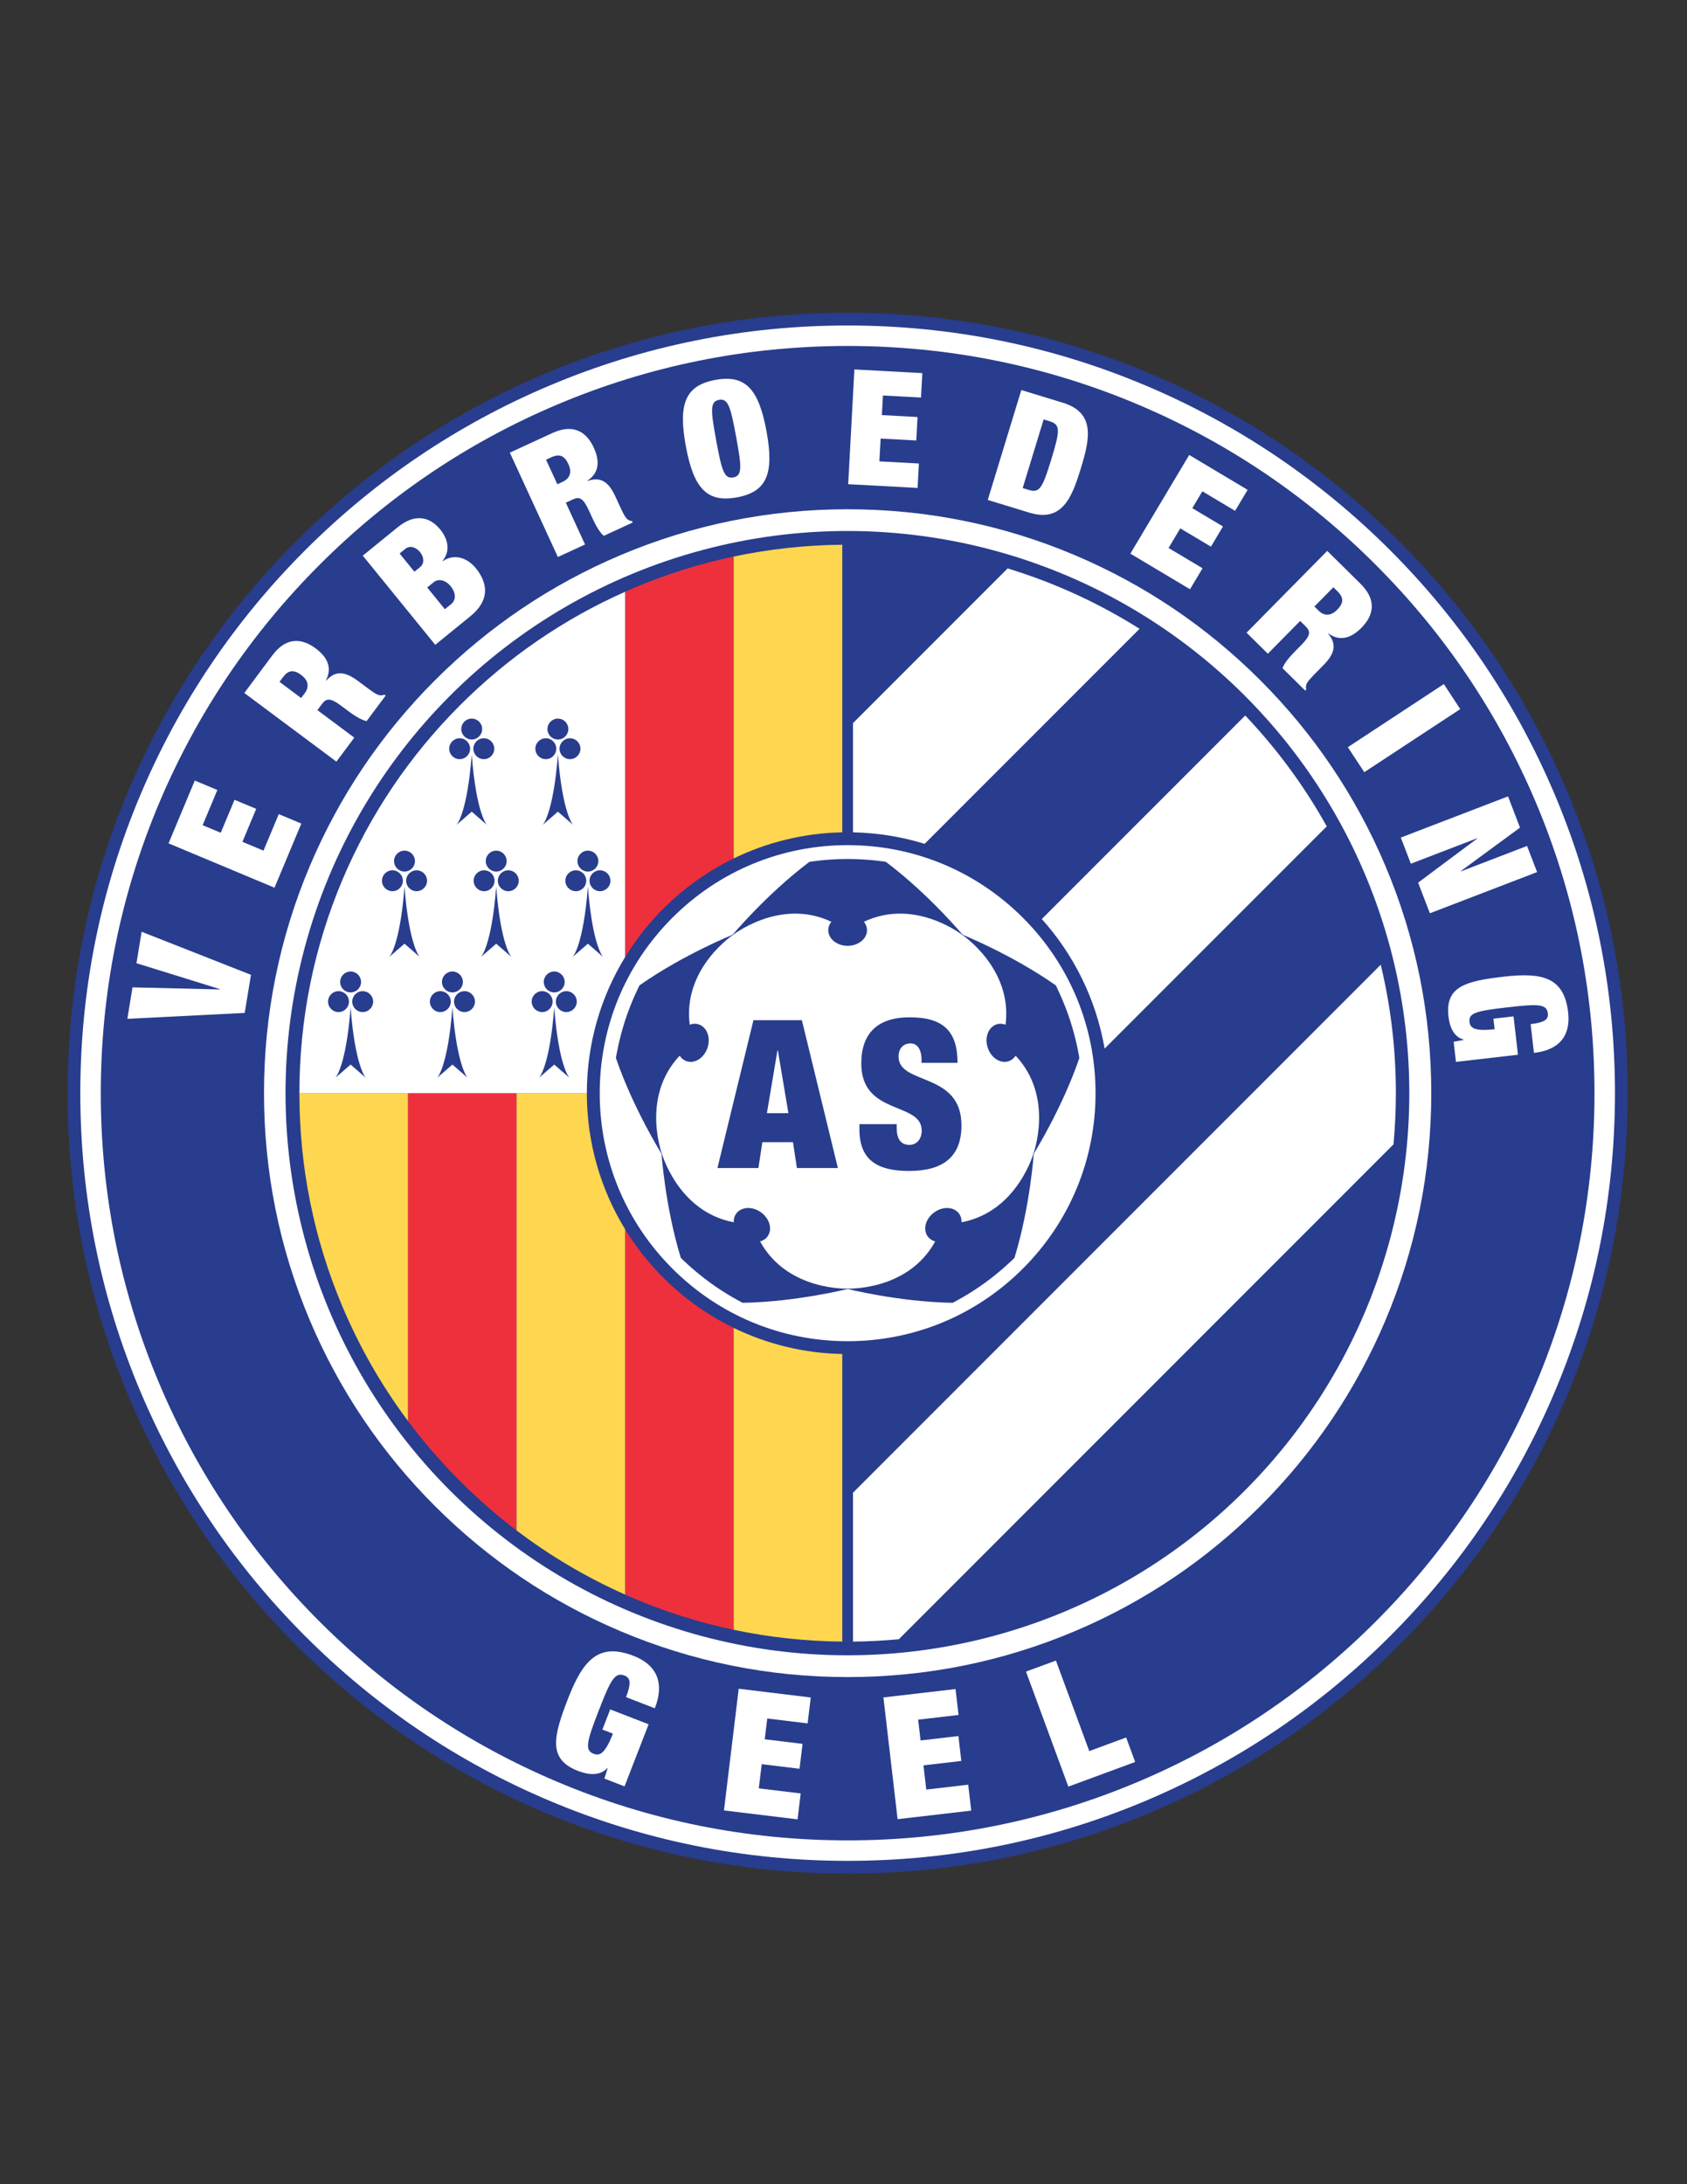 <svg enable-background="new 0 0 612 792" viewBox="0 0 612 792" xmlns="http://www.w3.org/2000/svg"><rect x="0" y="0" width="612" height="792" fill="#333333" stroke="none"/><path d="m307.5 113.39c156.297 0 283 126.703 283 283s-126.703 283-283 283c-156.296 0-283-126.703-283-283s126.704-283 283-283" fill="#283d8d"/><path d="m563.992 288.037c-14.02-33.145-34.092-62.917-59.658-88.483-25.565-25.564-55.336-45.637-88.482-59.658-34.316-14.514-70.772-21.874-108.351-21.874v.002c-37.581-.002-74.037 7.358-108.353 21.872-33.147 14.021-62.918 34.094-88.483 59.658-25.566 25.566-45.638 55.338-59.658 88.483-14.515 34.315-21.874 70.773-21.874 108.352 0 37.58 7.358 74.037 21.874 108.352 14.02 33.146 34.092 62.917 59.658 88.482 25.565 25.567 55.336 45.638 88.483 59.659 34.316 14.514 70.771 21.872 108.353 21.872 37.578 0 74.034-7.358 108.351-21.872 33.146-14.022 62.917-34.092 88.482-59.659 25.566-25.565 45.639-55.337 59.658-88.482 14.514-34.316 21.874-70.773 21.874-108.352s-7.36-74.036-21.874-108.352z" fill="#fff"/><path d="m307.5 125.45c-36.582 0-72.063 7.162-105.458 21.287-32.262 13.646-61.239 33.183-86.125 58.069-24.887 24.887-44.424 53.863-58.07 86.125-14.125 33.395-21.287 68.876-21.287 105.458s7.162 72.064 21.287 105.458c13.646 32.263 33.183 61.239 58.07 86.125 24.887 24.887 53.863 44.424 86.125 58.07 33.395 14.124 68.876 21.286 105.458 21.286s72.063-7.162 105.458-21.286c32.264-13.646 61.239-33.185 86.125-58.07 24.886-24.886 44.424-53.861 58.07-86.125 14.124-33.396 21.286-68.876 21.286-105.458 0-36.581-7.162-72.063-21.286-105.458-13.646-32.262-33.184-61.239-58.07-86.125s-53.862-44.423-86.125-58.069c-33.395-14.125-68.876-21.287-105.458-21.287z" fill="#283d8d"/><path d="m307.5 184.663c-28.579 0-56.308 5.599-82.416 16.642-25.213 10.664-47.855 25.929-67.297 45.371s-34.707 42.084-45.372 67.298c-11.042 26.107-16.642 53.836-16.642 82.415 0 28.58 5.6 56.309 16.642 82.416 10.664 25.213 25.929 47.855 45.372 67.297 19.442 19.442 42.085 34.708 67.297 45.371 26.108 11.043 53.836 16.642 82.416 16.642s56.309-5.599 82.416-16.642c25.213-10.663 47.855-25.929 67.297-45.371 19.442-19.441 34.708-42.084 45.371-67.297 11.043-26.107 16.643-53.836 16.643-82.416s-5.6-56.308-16.643-82.415c-10.663-25.214-25.929-47.855-45.371-67.298-19.441-19.442-42.084-34.707-67.297-45.371-26.107-11.042-53.836-16.642-82.416-16.642z" fill="#fff"/><ellipse cx="307.5" cy="396.389" fill="#283d8d" rx="203.868" ry="203.867" transform="matrix(.707 -.707 .707 .707 -190.225 333.535)"/><path d="m481.309 299.639c-8.103-14.548-17.991-28.002-29.574-40.189l-73.794 73.794c11.61 12.943 19.704 29.103 22.783 46.98z" fill="#fff"/><path d="m413.41 228.008c-9.046-5.698-18.555-10.675-28.495-14.879-6.357-2.689-12.82-5.022-19.371-7.02l-56.1 56.099v39.602c9.032.182 17.753 1.627 25.993 4.17z" fill="#fff"/><path d="m500.901 349.811-191.457 191.457v53.985c5.584-.054 11.129-.348 16.634-.854l179.448-179.448c.565-6.139.861-12.328.861-18.563.001-15.856-1.848-31.43-5.486-46.577z" fill="#fff"/><path d="m226.778 445.744v132.46c1.099.488 2.198.977 3.308 1.446 11.704 4.95 23.759 8.724 36.082 11.324v-109.467c-16.297-7.929-29.975-20.398-39.39-35.763z" fill="#ee303c"/><path d="m266.167 311.273v-109.468c-12.323 2.601-24.377 6.374-36.082 11.325-1.109.469-2.208.958-3.308 1.446v132.461c9.416-15.367 23.094-27.836 39.39-35.764z" fill="#ee303c"/><path d="m148.001 396.39v118.86c5.722 7.66 12.018 14.929 18.864 21.775 6.471 6.471 13.326 12.438 20.524 17.905v-158.54z" fill="#ee303c"/><path d="m266.167 590.975c12.866 2.715 26.024 4.152 39.388 4.279v-104.285c-14.103-.284-27.448-3.653-39.388-9.462z" fill="#ffd64f"/><path d="m305.555 301.811v-104.285c-13.364.126-26.523 1.563-39.388 4.279v109.468c11.94-5.809 25.285-9.178 39.388-9.462z" fill="#ffd64f"/><path d="m212.896 396.39-25.506-.001v158.541c12.17 9.245 25.341 17.032 39.388 23.273v-132.46c-8.804-14.368-13.882-31.266-13.882-49.353z" fill="#ffd64f"/><path d="m108.612 396.39v.031c.004 26.841 5.261 52.876 15.627 77.384 6.263 14.806 14.215 28.67 23.761 41.445v-118.86z" fill="#ffd64f"/><path d="m187.39 396.39h25.506c0-18.086 5.078-34.985 13.882-49.353v-132.462c-22.356 9.933-42.501 23.769-59.913 41.18-18.267 18.267-32.608 39.537-42.625 63.22-10.37 24.517-15.627 50.563-15.627 77.415h39.389z" fill="#fff"/><g fill="#283d8d"><path d="m221.448 319.365c0 2.093-1.697 3.789-3.79 3.789s-3.79-1.696-3.79-3.789 1.697-3.789 3.79-3.789 3.79 1.696 3.79 3.789z"/><path d="m217.063 312.238c0 2.093-1.697 3.789-3.79 3.789s-3.79-1.696-3.79-3.789 1.697-3.79 3.79-3.79 3.79 1.697 3.79 3.79z"/><path d="m212.678 319.365c0 2.093-1.697 3.789-3.789 3.789s-3.79-1.696-3.79-3.789 1.697-3.789 3.79-3.789 3.789 1.696 3.789 3.789z"/><path d="m213.273 321.531c1.669 21.525 5.504 25.443 5.504 25.443s-5.503-4.782-5.504-4.782l-5.504 4.782c.001.001 3.835-3.918 5.504-25.443z"/><path d="m188.183 319.365c0 2.093-1.697 3.789-3.789 3.789-2.093 0-3.79-1.696-3.79-3.789s1.697-3.789 3.79-3.789c2.092 0 3.789 1.696 3.789 3.789z"/><path d="m183.798 312.238c0 2.093-1.697 3.789-3.79 3.789s-3.79-1.696-3.79-3.789 1.697-3.79 3.79-3.79c2.094 0 3.79 1.697 3.79 3.79z"/><path d="m179.413 319.365c0 2.093-1.697 3.789-3.79 3.789s-3.789-1.696-3.789-3.789 1.697-3.789 3.789-3.789c2.093 0 3.79 1.696 3.79 3.789z"/><path d="m180.009 321.531c1.669 21.525 5.503 25.443 5.503 25.443l-5.503-4.782s-5.504 4.782-5.504 4.782 3.835-3.918 5.504-25.443z"/><path d="m210.565 271.487c0 2.093-1.696 3.789-3.79 3.789-2.093 0-3.79-1.696-3.79-3.789s1.697-3.79 3.79-3.79c2.094.001 3.79 1.697 3.79 3.79z"/><path d="m206.181 264.359c0 2.093-1.697 3.79-3.79 3.79s-3.79-1.697-3.79-3.79 1.696-3.79 3.79-3.79c2.093 0 3.79 1.698 3.79 3.79z"/><path d="m201.795 271.487c0 2.093-1.697 3.789-3.79 3.789s-3.79-1.696-3.79-3.789 1.697-3.79 3.79-3.79c2.094.001 3.79 1.697 3.79 3.79z"/><path d="m202.391 273.653c1.669 21.525 5.503 25.443 5.503 25.443s-5.503-4.782-5.503-4.782l-5.503 4.782s3.834-3.918 5.503-25.443z"/><path d="m154.919 319.365c0 2.093-1.697 3.789-3.79 3.789s-3.79-1.696-3.79-3.789 1.697-3.789 3.79-3.789 3.79 1.696 3.79 3.789z"/><path d="m150.533 312.238c0 2.093-1.697 3.789-3.79 3.789s-3.79-1.696-3.79-3.789 1.697-3.79 3.79-3.79 3.79 1.697 3.79 3.79z"/><path d="m146.148 319.365c0 2.093-1.697 3.789-3.79 3.789s-3.79-1.696-3.79-3.789 1.697-3.789 3.79-3.789 3.79 1.696 3.79 3.789z"/><path d="m146.744 321.531c1.669 21.525 5.504 25.443 5.504 25.443l-5.504-4.782c-.001 0-5.503 4.782-5.503 4.782s3.834-3.918 5.503-25.443z"/><path d="m209.236 363.191c0 2.093-1.697 3.789-3.79 3.789s-3.79-1.696-3.79-3.789 1.697-3.79 3.79-3.79c2.093.001 3.79 1.698 3.79 3.79z"/><path d="m204.851 356.063c0 2.093-1.697 3.79-3.789 3.79-2.093 0-3.79-1.696-3.79-3.79 0-2.093 1.697-3.79 3.79-3.79 2.092.001 3.789 1.698 3.789 3.79z"/><path d="m200.466 363.191c0 2.093-1.697 3.789-3.789 3.789-2.093 0-3.79-1.696-3.79-3.789s1.697-3.79 3.79-3.79c2.092.001 3.789 1.698 3.789 3.79z"/><path d="m201.061 365.357c1.669 21.525 5.503 25.443 5.503 25.443l-5.503-4.782s-5.504 4.782-5.504 4.782 3.836-3.918 5.504-25.443z"/><path d="m172.3 363.191c0 2.093-1.697 3.789-3.789 3.789-2.093 0-3.79-1.696-3.79-3.789s1.697-3.79 3.79-3.79c2.092.001 3.789 1.698 3.789 3.79z"/><path d="m167.915 356.063c0 2.093-1.697 3.79-3.789 3.79-2.093 0-3.79-1.696-3.79-3.79 0-2.093 1.697-3.79 3.79-3.79 2.092.001 3.789 1.698 3.789 3.79z"/><path d="m163.53 363.191c0 2.093-1.697 3.789-3.79 3.789s-3.789-1.696-3.789-3.789 1.697-3.79 3.789-3.79c2.093.001 3.79 1.698 3.79 3.79z"/><path d="m164.126 365.357c1.669 21.525 5.503 25.443 5.503 25.443s-5.503-4.782-5.503-4.782l-5.504 4.782s3.834-3.918 5.504-25.443z"/><path d="m135.364 363.191c0 2.093-1.697 3.789-3.79 3.789s-3.79-1.696-3.79-3.789 1.697-3.79 3.79-3.79c2.093.001 3.79 1.698 3.79 3.79z"/><path d="m130.979 356.063c0 2.093-1.697 3.79-3.79 3.79s-3.79-1.696-3.79-3.79c0-2.093 1.697-3.79 3.79-3.79 2.093.001 3.79 1.698 3.79 3.79z"/><path d="m126.594 363.191c0 2.093-1.697 3.789-3.79 3.789s-3.79-1.696-3.79-3.789 1.697-3.79 3.79-3.79 3.79 1.698 3.79 3.79z"/><path d="m127.189 365.357c1.669 21.525 5.504 25.443 5.504 25.443s-5.503-4.782-5.504-4.782l-5.504 4.782c.001 0 3.836-3.918 5.504-25.443z"/><path d="m179.306 271.487c0 2.093-1.697 3.789-3.79 3.789s-3.79-1.696-3.79-3.789 1.697-3.79 3.79-3.79c2.093.001 3.79 1.697 3.79 3.79z"/><path d="m174.921 264.359c0 2.093-1.697 3.79-3.789 3.79-2.093 0-3.79-1.697-3.79-3.79s1.697-3.79 3.79-3.79c2.092 0 3.789 1.698 3.789 3.79z"/><path d="m170.536 271.487c0 2.093-1.697 3.789-3.79 3.789s-3.79-1.696-3.79-3.789 1.697-3.79 3.79-3.79c2.093.001 3.79 1.697 3.79 3.79z"/><path d="m171.132 273.653c1.669 21.525 5.504 25.443 5.504 25.443l-5.504-4.782s-5.504 4.782-5.504 4.782 3.835-3.918 5.504-25.443z"/></g><path d="m46.2 369.423 1.869-11.404 31.694.759.019-.115-30.278-9.398 1.869-11.404 39.669 15.609-2.266 13.823z" fill="#fff"/><path d="m61.14 305.807 9.527-22.775 8.184 3.423-5.337 12.761 6.568 2.747 5.001-11.953 7.861 3.288-5 11.953 7.646 3.198 5.541-13.245 8.184 3.423-9.73 23.26z" fill="#fff"/><path d="m88.634 251.272 10.151-13.616c4.953-6.645 10.58-6.38 15.728-2.544 4.445 3.313 6.055 7.208 3.698 11.638l.094.07c3.514-3.932 7.123-3.207 11.567.107l2.854 2.127c1.731 1.291 3.977 2.965 4.946 3.032.549.046 1.063.137 1.762-.215l.468.349-6.907 9.265c-2.406-.483-5.587-2.855-6.992-3.902l-2.246-1.674c-3.789-2.825-5.33-2.809-6.9-.704l-1.709 2.293 13.382 9.976-6.488 8.703zm20.619 1.832 1.291-1.731c1.849-2.48 1.13-4.836-1.256-6.615-2.714-2.023-4.686-1.819-6.64.802l-1.255 1.685z" fill="#fff"/><path d="m131.608 201.482 12.725-10.346c6.023-4.897 11.444-3.964 15.384.881 2.798 3.441 3.807 7.736.819 11.369l.074.091c4.588-3.054 9.254-.83 11.979 2.521 4.566 5.615 5.052 11.764-1.967 17.47l-12.725 10.346zm18.732 5.831 2.038-1.657c1.721-1.399 1.421-3.712.021-5.433-1.473-1.811-3.675-2.578-5.396-1.179l-2.038 1.657zm11.045 13.585 2.355-1.915c1.54-1.252 1.884-3.788-.251-6.415-2.025-2.491-4.616-2.716-6.155-1.464l-2.355 1.915z" fill="#fff"/><path d="m184.957 164.131 15.423-7.103c7.526-3.466 12.341-.544 15.026 5.285 2.319 5.035 1.872 9.225-2.316 11.988l.049.107c4.965-1.773 7.787.589 10.106 5.623l1.489 3.233c.904 1.961 2.075 4.505 2.893 5.027.46.302.868.628 1.65.653l.244.53-10.494 4.833c-1.882-1.574-3.542-5.178-4.274-6.769l-1.171-2.544c-1.977-4.293-3.338-5.015-5.723-3.917l-2.597 1.196 6.981 15.158-9.858 4.54zm17.229 11.465 1.961-.903c2.809-1.293 3.304-3.706 2.059-6.409-1.415-3.074-3.245-3.837-6.213-2.47l-1.908.878z" fill="#fff"/><path d="m259.508 137.762c10.905-2.01 15.736 3.271 18.56 18.595s.194 21.98-10.711 23.99-15.735-3.271-18.56-18.595c-2.823-15.324-.193-21.981 10.711-23.99zm6.517 35.354c3.271-.603 3.066-3.651 1.024-14.728s-2.936-13.998-6.207-13.395-3.065 3.651-1.024 14.728 2.935 13.998 6.207 13.395z" fill="#fff"/><path d="m309.948 133.964 24.65 1.331-.479 8.857-13.81-.746-.384 7.109 12.936.698-.459 8.508-12.936-.699-.447 8.275 14.335.774-.478 8.857-25.173-1.359z" fill="#fff"/><path d="m370.508 141.433 15.07 4.604c12 3.665 9.716 13.342 6.527 23.779s-6.7 19.738-18.701 16.072l-15.069-4.604zm.493 35.543 2.065.631c4.019 1.228 5.032-.294 8.323-11.065 3.29-10.772 3.299-12.6-.719-13.828l-2.065-.631z" fill="#fff"/><path d="m431.406 164.973 21.199 12.646-4.545 7.618-11.877-7.086-3.647 6.114 11.126 6.637-4.365 7.317-11.125-6.637-4.246 7.116 12.329 7.354-4.544 7.617-21.649-12.915z" fill="#fff"/><path d="m481.48 199.757 12.088 11.927c5.9 5.82 4.864 11.357.355 15.926-3.893 3.946-7.971 5.006-12.035 2.062l-.082.083c3.411 4.021 2.196 7.496-1.697 11.442l-2.5 2.534c-1.516 1.538-3.483 3.531-3.684 4.482-.12.537-.282 1.033-.029 1.775l-.409.415-8.226-8.115c.81-2.316 3.597-5.141 4.826-6.387l1.967-1.994c3.32-3.365 3.516-4.893 1.647-6.737l-2.035-2.008-11.722 11.881-7.727-7.623zm-4.65 20.169 1.537 1.516c2.201 2.172 4.634 1.785 6.724-.334 2.377-2.41 2.446-4.391.119-6.686l-1.495-1.475z" fill="#fff"/><path d="m523.787 248.047 5.96 9.072-34.824 22.881-5.96-9.072z" fill="#fff"/><path d="m547.071 288.77 4.352 11.331-21.458 15.741.042.109 23.969-9.205 3.64 9.478-38.893 14.936-4.268-11.112 21.428-15.98-.041-.109-24.022 9.226-3.641-9.478z" fill="#fff"/><path d="m549.076 368.541 1.602 13.914-22.494 2.589-.841-7.305 3.626-.652-.014-.116c-3.703-1.042-5.071-4.762-5.491-8.414-1.262-10.957 6.452-12.844 20.134-14.418 13.856-1.595 21.815.191 23.283 12.946.881 7.653-2.376 13.549-12.406 14.704l-1.2-10.435c2.087-.24 3.69-.601 4.745-1.134 1.112-.539 1.657-1.424 1.51-2.7-.407-3.537-3.462-3.538-14.65-2.25-11.189 1.288-14.164 1.983-13.784 5.287.261 2.262 1.863 3.428 9.117 2.652l-.44-3.826z" fill="#fff"/><path d="m221.373 619.836 13.928 5.402-8.734 22.517-7.312-2.835 1.186-3.747-.116-.045c-2.824 2.978-7.015 2.42-10.67 1.002-10.969-4.254-8.917-12.472-3.604-26.168 5.38-13.869 11.021-20.495 23.789-15.543 7.661 2.972 11.608 8.977 7.713 19.017l-10.446-4.053c.811-2.089 1.267-3.781 1.288-5.041.044-1.318-.521-2.272-1.797-2.767-3.54-1.373-5.059 1.51-9.404 12.71-4.344 11.201-5.166 14.353-1.859 15.637 2.264.878 4.161-.056 7.033-7.287l-3.83-1.486z" fill="#fff"/><path d="m267.984 612.348 26.141 3.168-1.139 9.394-14.646-1.775-.914 7.539 13.719 1.663-1.094 9.022-13.719-1.663-1.063 8.775 15.203 1.843-1.139 9.394-26.697-3.236z" fill="#fff"/><path d="m320.485 615.498 26.155-3.044 1.094 9.398-14.654 1.705.877 7.544 13.728-1.598 1.051 9.028-13.728 1.597 1.022 8.78 15.211-1.77 1.094 9.398-26.712 3.108z" fill="#fff"/><path d="m372.198 606.13 10.865-4.004 12.097 32.829 13.377-4.931 3.273 8.879-24.242 8.934z" fill="#fff"/><path d="m307.5 306.454c-24.023 0-46.607 9.355-63.594 26.341-16.986 16.986-26.341 39.571-26.341 63.594 0 24.022 9.355 46.608 26.341 63.593 16.986 16.987 39.571 26.342 63.594 26.342 24.022 0 46.607-9.354 63.594-26.342 16.987-16.985 26.342-39.571 26.342-63.593 0-24.023-9.354-46.608-26.342-63.594-16.987-16.985-39.572-26.341-63.594-26.341z" fill="#fff"/><path d="m273.332 369.932h17.569l13.064 53.609h-14.866l-1.426-9.386h-11.113l-1.427 9.386h-14.867zm8.859 10.962h-.15l-3.83 22.749h7.809z" fill="#283d8d"/><path d="m334.301 385.398v-1.276c0-3.153-1.276-5.781-3.978-5.781-3.004 0-4.355 2.327-4.355 4.73 0 10.587 22.824 5.406 22.824 25.003 0 11.412-6.682 16.519-18.994 16.519-11.564 0-18.022-3.98-18.022-15.093v-1.877h13.516v1.277c0 4.58 1.876 6.232 4.58 6.232 2.853 0 4.504-2.253 4.504-5.181 0-10.587-21.923-5.331-21.923-24.327 0-10.812 5.781-16.744 17.569-16.744 12.164 0 17.345 5.031 17.345 16.518z" fill="#283d8d"/><path d="m349.568 339.349s-12.439-14.979-28.206-26.844c0 0-6.2-1.033-13.862-1.033s-13.862 1.033-13.862 1.033c-15.767 11.866-28.206 26.844-28.206 26.844s17.374-13.996 36.162-5.117c-.708.884-1.123 1.934-1.123 3.063 0 3.128 3.147 5.665 7.029 5.665 3.881 0 7.028-2.536 7.028-5.665 0-1.129-.415-2.179-1.123-3.063 18.789-8.879 36.163 5.117 36.163 5.117z" fill="#283d8d"/><path d="m266.251 338.754s-18.089 7.201-34.247 18.53c0 0-2.898 5.577-5.266 12.865-2.368 7.287-3.301 13.502-3.301 13.502 6.413 18.663 16.814 35.121 16.814 35.121s-7.942-20.849 6.309-35.973c.622.945 1.492 1.664 2.566 2.013 2.975.967 6.359-1.242 7.559-4.934 1.199-3.691-.24-7.468-3.215-8.435-1.074-.349-2.2-.279-3.26.121-2.639-20.611 16.041-32.81 16.041-32.81z" fill="#283d8d"/><path d="m239.939 417.81s1.258 19.43 7.04 38.297c0 0 4.409 4.48 10.607 8.983 6.199 4.504 11.822 7.313 11.822 7.313 19.731-.332 38.598-5.139 38.598-5.139s-22.282 1.111-32.263-17.115c1.092-.3 2.045-.905 2.708-1.818 1.839-2.531.784-6.433-2.357-8.715-3.14-2.28-7.177-2.078-9.016.452-.664.914-.945 2.007-.892 3.137-20.418-3.86-26.247-25.395-26.247-25.395z" fill="#283d8d"/><path d="m348.75 338.754s18.089 7.201 34.246 18.53c0 0 2.898 5.577 5.267 12.865 2.367 7.287 3.301 13.502 3.301 13.502-6.413 18.663-16.813 35.121-16.813 35.121s7.941-20.849-6.31-35.973c-.621.945-1.491 1.664-2.565 2.013-2.976.967-6.359-1.242-7.56-4.934-1.199-3.691.24-7.468 3.216-8.435 1.073-.349 2.2-.279 3.259.121 2.639-20.611-16.041-32.81-16.041-32.81z" fill="#283d8d"/><path d="m375.063 417.81s-1.26 19.43-7.041 38.297c0 0-4.408 4.48-10.607 8.983-6.198 4.504-11.821 7.313-11.821 7.313-19.732-.332-38.598-5.139-38.598-5.139s22.281 1.111 32.263-17.115c-1.092-.3-2.045-.905-2.709-1.818-1.839-2.531-.783-6.433 2.357-8.715 3.141-2.28 7.177-2.078 9.016.452.664.914.945 2.007.892 3.137 20.417-3.86 26.248-25.395 26.248-25.395z" fill="#283d8d"/></svg>